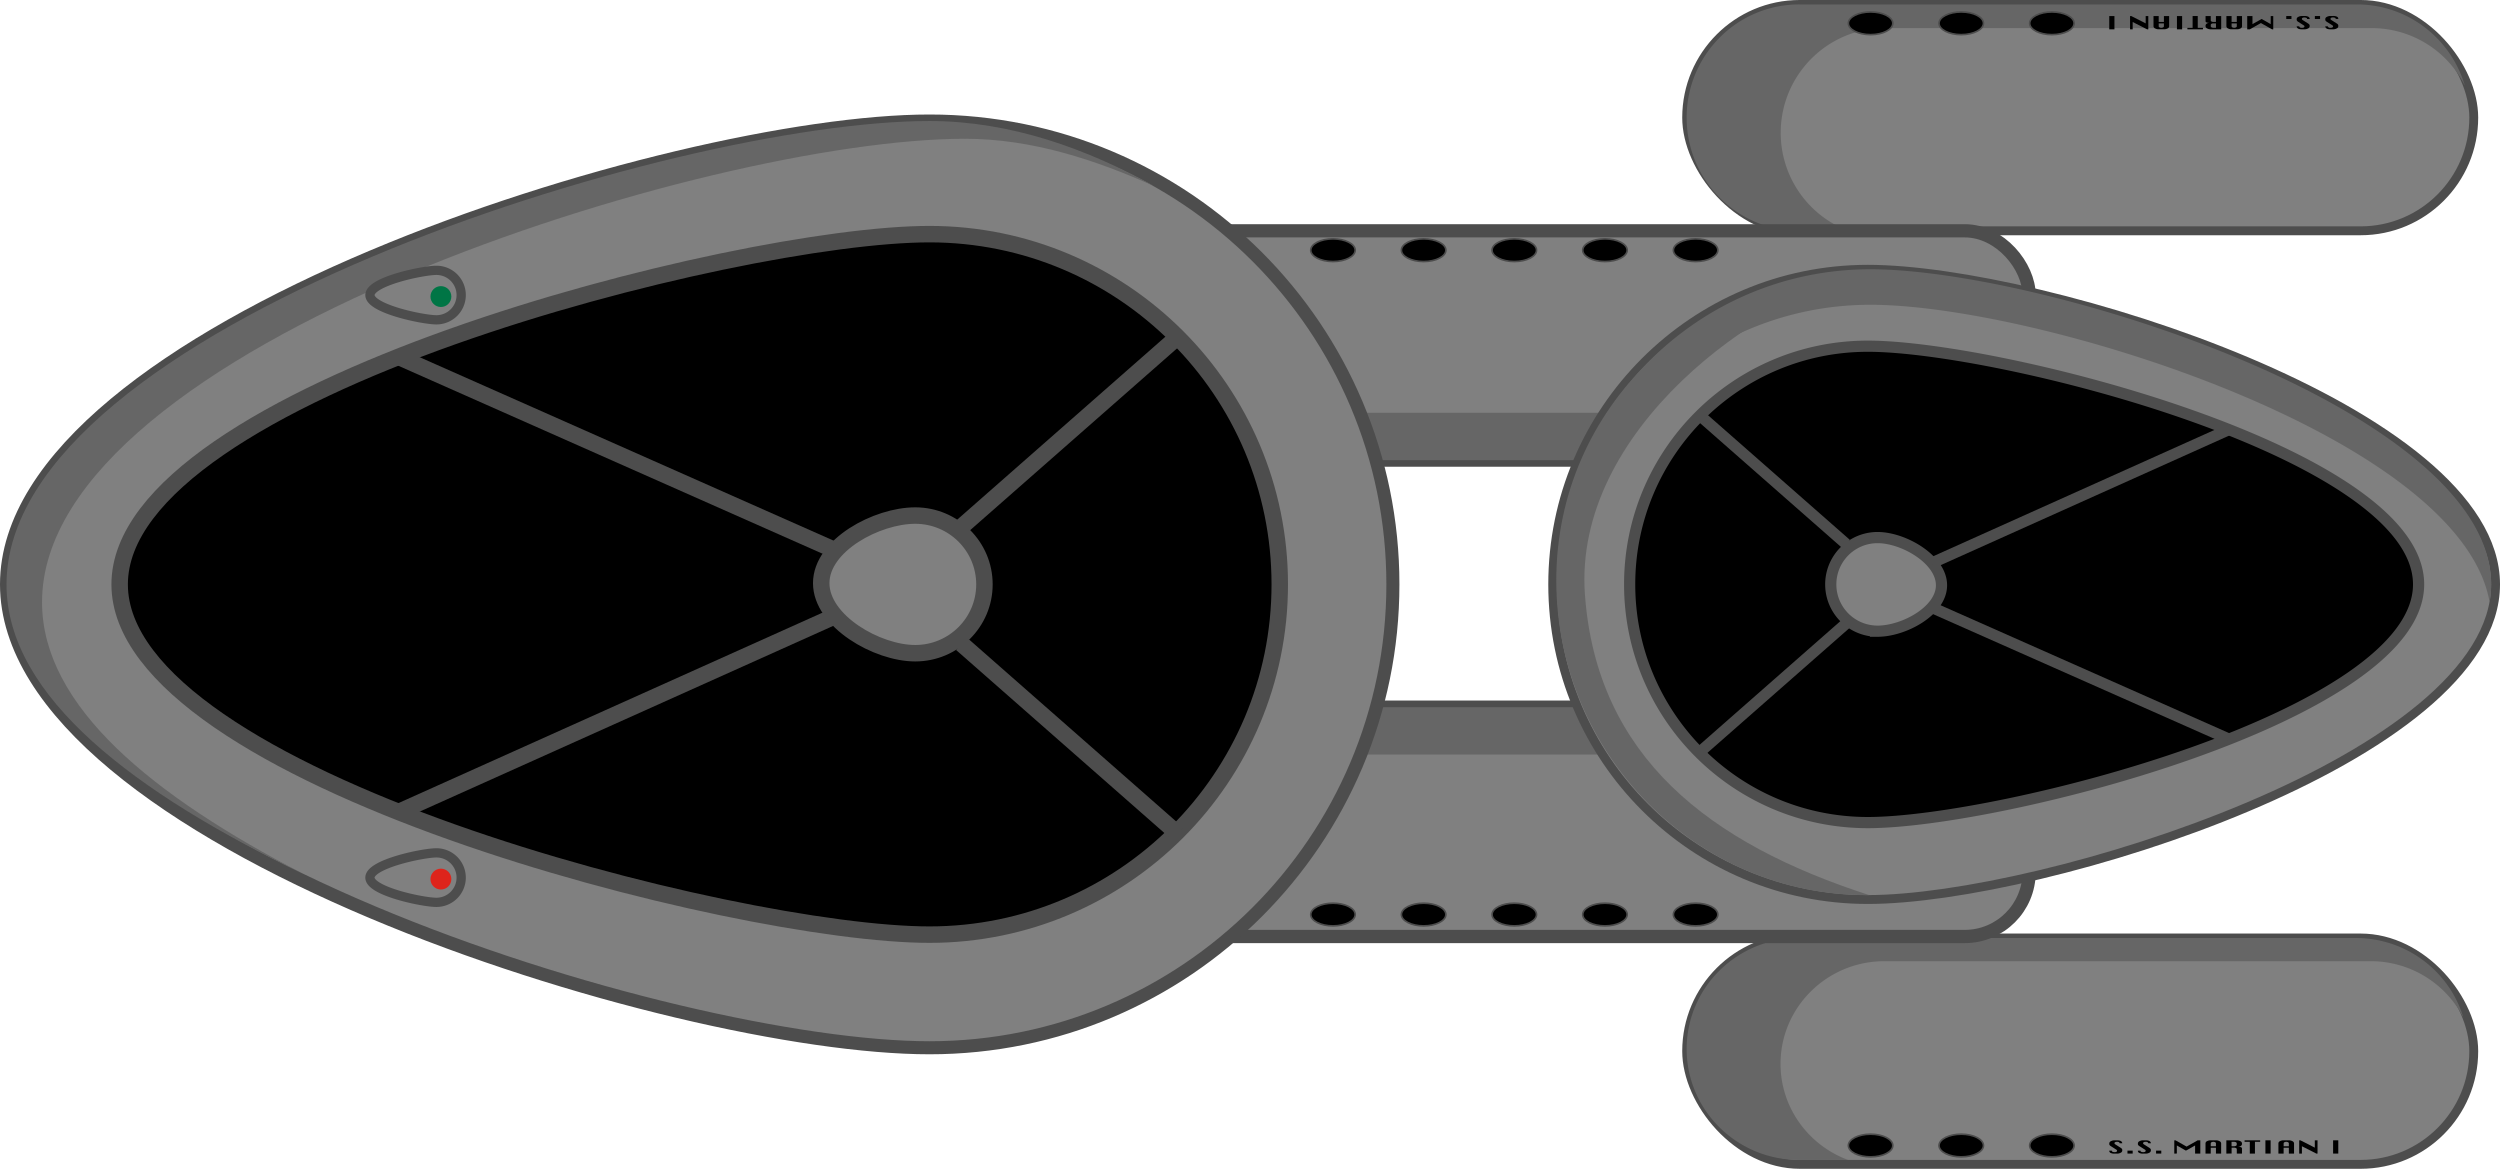 <svg xmlns="http://www.w3.org/2000/svg" viewBox="0 0 2728.13 1275.44"><defs><style>.cls-1,.cls-4,.cls-7,.cls-8{fill:gray;}.cls-1,.cls-11,.cls-12,.cls-3,.cls-4,.cls-5,.cls-6,.cls-7,.cls-8{stroke:#4d4d4d;stroke-miterlimit:10;}.cls-1{stroke-width:9.69px;}.cls-2{fill:#666;}.cls-3{stroke-width:1.83px;}.cls-4{stroke-width:14.45px;}.cls-5,.cls-6{stroke-width:12.21px;}.cls-12,.cls-6{fill:none;}.cls-7{stroke-width:14.24px;}.cls-8{stroke-width:10.1px;}.cls-9{fill:#de241b;}.cls-10{fill:#007545;}.cls-11,.cls-12{stroke-width:17.96px;}</style></defs><title>ShipTop</title><g id="Layer_2" data-name="Layer 2"><g id="Layer_9" data-name="Layer 9"><rect class="cls-1" x="1840.58" y="4.84" width="858.9" height="247.02" rx="123.51" ry="123.51"/><path class="cls-2" d="M2689.8,93.58a113.62,113.62,0,0,0-101.44-62.9H2056.77c-62.62,0-113.56,51.23-113.56,114.21a114.34,114.34,0,0,0,73.84,107H1963.4c-67.84,0-122.83-55.3-122.83-123.51a123.42,123.42,0,0,1,36-87.33A122.06,122.06,0,0,1,1963.4,4.84h608.51C2627.74,4.84,2674.86,42.3,2689.8,93.58Z"/><ellipse class="cls-3" cx="2041.28" cy="25.42" rx="24.26" ry="12.38"/><ellipse class="cls-3" cx="2140.21" cy="25.42" rx="24.26" ry="12.38"/><ellipse class="cls-3" cx="2239.14" cy="25.42" rx="24.26" ry="12.38"/><rect class="cls-1" x="1840.58" y="1023.58" width="858.9" height="247.02" rx="123.51" ry="123.51"/><path class="cls-2" d="M2688.18,1110.57a113.62,113.62,0,0,0-101.25-61.67H2056.36c-62.5,0-113.35,50.22-113.35,112,0,48,30.69,89,73.7,104.88h-53.54c-67.71,0-122.59-54.21-122.59-121.09a119.92,119.92,0,0,1,35.91-85.62,122.93,122.93,0,0,1,86.68-35.47h607.35C2626.24,1023.58,2673.28,1060.3,2688.18,1110.57Z"/><ellipse class="cls-3" cx="2041.28" cy="1250.06" rx="24.26" ry="12.38"/><ellipse class="cls-3" cx="2140.21" cy="1250.06" rx="24.26" ry="12.38"/><ellipse class="cls-3" cx="2239.14" cy="1250.06" rx="24.26" ry="12.38"/><rect class="cls-4" x="1035.71" y="251.86" width="1178.57" height="250.24" rx="70.31" ry="70.31"/><path class="cls-2" d="M2214.28,431.79V394.64a55.79,55.79,0,0,1-55.8,55.8H1334.82a55.79,55.79,0,0,1-55.8-55.8v-87a55.79,55.79,0,0,1,55.8-55.8H1106a70.31,70.31,0,0,0-70.31,70.31V431.79A70.31,70.31,0,0,0,1106,502.1H2144A70.31,70.31,0,0,0,2214.28,431.79Z"/><ellipse class="cls-3" cx="1454.61" cy="273.03" rx="24.26" ry="12.38"/><ellipse class="cls-3" cx="1553.54" cy="273.03" rx="24.26" ry="12.38"/><ellipse class="cls-3" cx="1652.48" cy="273.03" rx="24.26" ry="12.38"/><ellipse class="cls-3" cx="1751.41" cy="273.03" rx="24.26" ry="12.38"/><ellipse class="cls-3" cx="1850.34" cy="273.03" rx="24.26" ry="12.38"/><rect class="cls-4" x="1035.71" y="771.72" width="1178.57" height="250.24" rx="70.31" ry="70.31"/><path class="cls-2" d="M2214.28,842v37.15a55.79,55.79,0,0,0-55.8-55.8H1334.82a55.79,55.79,0,0,0-55.8,55.8v87a55.43,55.43,0,0,0,4.79,22.63c-62.53,29.46-130.47,32.76-177.42,33.11l-2.41,0h-.1c-.5,0-1,0-1.5-.06h-.06a70.33,70.33,0,0,1-66.63-70.21V842A70.29,70.29,0,0,1,1106,771.72H2144A70.31,70.31,0,0,1,2214.28,842Z"/><ellipse class="cls-3" cx="1454.61" cy="998" rx="24.26" ry="12.38"/><ellipse class="cls-3" cx="1553.54" cy="998" rx="24.26" ry="12.38"/><ellipse class="cls-3" cx="1652.48" cy="998" rx="24.26" ry="12.38"/><ellipse class="cls-3" cx="1751.41" cy="998" rx="24.26" ry="12.38"/><ellipse class="cls-3" cx="1850.34" cy="998" rx="24.26" ry="12.38"/><path class="cls-1" d="M2723.29,637.72c0,189.92-495.07,343.88-685,343.88s-343.88-154-343.88-343.88,154-343.88,343.88-343.88S2723.29,447.8,2723.29,637.72Z"/><path class="cls-2" d="M2718.5,637.67a110.76,110.76,0,0,1-1.72,19.38c-31.67-180.89-493.27-324.46-675.7-324.46S1709.6,476.16,1699.61,657.05q-.55-9.62-.54-19.38c0-189.9,153.13-343.84,342-343.84S2718.5,447.77,2718.5,637.67Z"/><path class="cls-2" d="M1729.57,649c13,177.29,136.18,271.6,310.36,327.81C1851.25,978.56,1698.29,822,1698.29,633.4s154.89-335.69,343.57-335.69C1920.12,323.7,1716.41,469.54,1729.57,649Z"/><path class="cls-5" d="M2038.3,377.79c-143.56,0-259.93,116.38-259.93,259.93s116.38,259.93,259.93,259.93,601-116.38,601-259.93S2181.85,377.79,2038.3,377.79Zm10.6,311a51.08,51.08,0,1,1,0-102.16c28.36,0,69.77,23.79,69.77,52S2077.26,688.8,2048.9,688.8Z"/><line class="cls-6" x1="2431.67" y1="806.29" x2="2108.01" y2="662.87"/><polyline class="cls-6" points="2014.55 593.62 1854.78 453.24 1854.3 452.76"/><line class="cls-6" x1="2431.67" y1="469.06" x2="2108.01" y2="614.41"/><polyline class="cls-6" points="1854.3 821.32 1854.78 820.84 2014.55 680.46"/><path class="cls-7" d="M7.12,637.72c0-279.26,727.95-505.65,1007.21-505.65S1520,358.46,1520,637.72s-226.39,505.65-505.65,505.65S7.12,917,7.12,637.72Z"/><path class="cls-2" d="M45.88,657.11c0,114.21,121.85,211.81,284.9,296.47C148.66,865.9,7.12,760.84,7.12,637.73c0-279.28,727.95-505.67,1007.2-505.67,88.92,0,172.49,30.7,245.09,71-63-28.2-132.84-51.63-206.33-51.63C773.83,151.44,45.88,377.83,45.88,657.11Z"/><path class="cls-8" d="M503.27,957.69a27,27,0,0,1-27,27c-14.92,0-72.57-12.09-72.57-27s57.65-27,72.57-27A27,27,0,0,1,503.27,957.69Z"/><circle class="cls-9" cx="481.14" cy="959.31" r="11.39"/><path class="cls-8" d="M503.27,322a27,27,0,0,1-27,27c-14.92,0-72.57-12.09-72.57-27s57.65-27,72.57-27A27,27,0,0,1,503.27,322Z"/><circle class="cls-10" cx="481.14" cy="323.62" r="11.39"/><path class="cls-11" d="M1014.33,1019.93c211.09,0,382.21-171.12,382.21-382.21s-171.12-382.21-382.21-382.21S130.57,426.63,130.57,637.72,803.25,1019.93,1014.33,1019.93ZM998.75,562.61c41.7,0,75.52,33.63,75.52,75.11s-33.82,75.11-75.52,75.11-102.59-35-102.59-76.46S957,562.61,998.75,562.61Z"/><line class="cls-12" x1="435.92" y1="389.86" x2="911.83" y2="600.74"/><polyline class="cls-12" points="1049.26 702.57 1284.18 908.98 1284.89 909.69"/><line class="cls-12" x1="435.92" y1="885.72" x2="911.83" y2="671.99"/><polyline class="cls-12" points="1284.89 367.75 1284.18 368.46 1049.26 574.88"/><path d="M2315.95,1247.59h-2.83q-.38-1.62-2.69-1.62a4.88,4.88,0,0,0-2.25.41,1.3,1.3,0,0,0-.75,1.22q0,.6.82,1.14l6,3.82q1.67,1.06,1.67,2.28v.79a2.71,2.71,0,0,1-1.67,2.27,8,8,0,0,1-4,1h-2.83a8.93,8.93,0,0,1-4.26-.8,2.6,2.6,0,0,1-1.43-2.42h2.86v.27c0,.44.29.77.89,1a5.28,5.28,0,0,0,1.94.35,4.25,4.25,0,0,0,2.17-.42,1.34,1.34,0,0,0,.66-1.2,1.43,1.43,0,0,0-.82-1.14l-6-3.82q-1.67-1-1.67-2.28v-.79a2.7,2.7,0,0,1,1.67-2.27,8,8,0,0,1,4-1h2.83Q2315.6,1244.37,2315.95,1247.59Z"/><path d="M2321.6,1258.84v-3.22h5.69v3.22Z"/><path d="M2347.17,1247.59h-2.83q-.38-1.62-2.69-1.62a4.88,4.88,0,0,0-2.25.41,1.3,1.3,0,0,0-.75,1.22q0,.6.82,1.14l6,3.82q1.67,1.06,1.67,2.28v.79a2.71,2.71,0,0,1-1.67,2.27,8,8,0,0,1-4,1h-2.83a8.93,8.93,0,0,1-4.26-.8,2.6,2.6,0,0,1-1.43-2.42h2.86v.27c0,.44.29.77.89,1a5.28,5.28,0,0,0,1.94.35,4.25,4.25,0,0,0,2.17-.42,1.34,1.34,0,0,0,.66-1.2,1.43,1.43,0,0,0-.82-1.14l-6-3.82q-1.67-1-1.67-2.28v-.79a2.7,2.7,0,0,1,1.67-2.27,8,8,0,0,1,4-1h2.83Q2346.82,1244.37,2347.17,1247.59Z"/><path d="M2352.82,1258.84v-3.22h5.69v3.22Z"/><path d="M2372.69,1258.84v-14.47H2374l12.13,6.85,12.1-6.85h2.86v14.47h-5.69V1250l-10,5.63-9.92-5.63v8.83Z"/><path d="M2406.77,1258.84v-11.25a2.7,2.7,0,0,1,1.69-2.28,8.07,8.07,0,0,1,4-.94h5.69a7.89,7.89,0,0,1,4,1,2.71,2.71,0,0,1,1.67,2.27v11.25h-5.66v-6.42h-5.69v6.42Zm5.69-8h5.69v-3.2a1.35,1.35,0,0,0-.83-1.15,4.06,4.06,0,0,0-2-.47,4,4,0,0,0-2,.47,1.35,1.35,0,0,0-.84,1.15Z"/><path d="M2429.5,1258.84v-14.47h11.38a7.89,7.89,0,0,1,4,1,2.71,2.71,0,0,1,1.67,2.27v.87a2.72,2.72,0,0,1-1.29,2.07,7.32,7.32,0,0,1-4.36,1h2.83a4,4,0,0,1,2,.47,1.36,1.36,0,0,1,.83,1.15v5.69h-5.66V1254a1.35,1.35,0,0,0-.83-1.13,4.06,4.06,0,0,0-2-.47h-2.83v6.42Zm5.69-8H2438a4,4,0,0,0,2-.47,1.34,1.34,0,0,0,.83-1.13v-1.6a1.35,1.35,0,0,0-.83-1.15,4.06,4.06,0,0,0-2-.47h-2.83Z"/><path d="M2455.1,1258.84V1246h-5.69v-1.6h17v1.6h-5.69v12.87Z"/><path d="M2472.14,1258.84v-14.47h5.66v14.47Z"/><path d="M2486.32,1258.84v-11.25a2.7,2.7,0,0,1,1.69-2.28,8.07,8.07,0,0,1,4-.94h5.69a7.89,7.89,0,0,1,4,1,2.71,2.71,0,0,1,1.67,2.27v11.25h-5.66v-6.42H2492v6.42Zm5.69-8h5.69v-3.2a1.35,1.35,0,0,0-.83-1.15,4.06,4.06,0,0,0-2-.47,4,4,0,0,0-2,.47,1.35,1.35,0,0,0-.84,1.15Z"/><path d="M2509,1258.84v-14.47h1.33l15.71,8v-8H2529v14.47h-1.29l-15.75-8v8Z"/><path d="M2546,1258.84v-14.47h5.66v14.47Z"/><path d="M2537.44,28.75h2.83q.38,1.62,2.69,1.62a4.88,4.88,0,0,0,2.25-.41,1.3,1.3,0,0,0,.75-1.22q0-.6-.82-1.14l-6-3.82q-1.67-1.06-1.67-2.28v-.79a2.71,2.71,0,0,1,1.67-2.27,8,8,0,0,1,4-1H2546a8.93,8.93,0,0,1,4.26.8,2.6,2.6,0,0,1,1.43,2.42h-2.86v-.27c0-.44-.29-.77-.89-1a5.28,5.28,0,0,0-1.94-.35,4.25,4.25,0,0,0-2.17.42,1.34,1.34,0,0,0-.66,1.2,1.43,1.43,0,0,0,.82,1.14l6,3.82q1.67,1,1.67,2.28v.79A2.7,2.7,0,0,1,2550,31a8,8,0,0,1-4,1h-2.83Q2537.78,32,2537.44,28.75Z"/><path d="M2531.78,17.5v3.22h-5.69V17.5Z"/><path d="M2506.22,28.75h2.83q.38,1.62,2.69,1.62A4.88,4.88,0,0,0,2514,30a1.3,1.3,0,0,0,.75-1.22q0-.6-.82-1.14l-6-3.82q-1.67-1.06-1.67-2.28v-.79a2.71,2.71,0,0,1,1.67-2.27,8,8,0,0,1,4-1h2.83a8.93,8.93,0,0,1,4.26.8,2.6,2.6,0,0,1,1.43,2.42h-2.86v-.27c0-.44-.29-.77-.89-1a5.28,5.28,0,0,0-1.94-.35,4.25,4.25,0,0,0-2.17.42,1.34,1.34,0,0,0-.66,1.2,1.43,1.43,0,0,0,.82,1.14l6,3.82q1.67,1,1.67,2.28v.79a2.7,2.7,0,0,1-1.67,2.27,8,8,0,0,1-4,1h-2.83Q2506.56,32,2506.22,28.75Z"/><path d="M2500.56,17.5v3.22h-5.69V17.5Z"/><path d="M2480.69,17.5V32h-1.33l-12.13-6.85L2455.14,32h-2.86V17.5H2458v8.83l10-5.63,9.92,5.63V17.5Z"/><path d="M2446.61,17.5V28.75a2.7,2.7,0,0,1-1.69,2.28,8.07,8.07,0,0,1-4,.94h-5.69a7.89,7.89,0,0,1-4-1,2.71,2.71,0,0,1-1.67-2.27V17.5h5.66v6.42h5.69V17.5Zm-5.69,8h-5.69v3.2a1.35,1.35,0,0,0,.83,1.15,4.06,4.06,0,0,0,2,.47,4,4,0,0,0,2-.47,1.35,1.35,0,0,0,.84-1.15Z"/><path d="M2423.88,17.5V32H2412.5a7.89,7.89,0,0,1-4-1,2.71,2.71,0,0,1-1.67-2.27v-.87a2.72,2.72,0,0,1,1.29-2.07,7.32,7.32,0,0,1,4.36-1h-2.83a4,4,0,0,1-2-.47,1.36,1.36,0,0,1-.83-1.15V17.5h5.66v4.82a1.35,1.35,0,0,0,.83,1.13,4.06,4.06,0,0,0,2,.47h2.83V17.5Zm-5.69,8h-2.83a4,4,0,0,0-2,.47,1.34,1.34,0,0,0-.83,1.13v1.6a1.35,1.35,0,0,0,.83,1.15,4.06,4.06,0,0,0,2,.47h2.83Z"/><path d="M2398.29,17.5V30.37H2404V32h-17v-1.6h5.69V17.5Z"/><path d="M2381.25,17.5V32h-5.66V17.5Z"/><path d="M2367.07,17.5V28.75a2.7,2.7,0,0,1-1.69,2.28,8.07,8.07,0,0,1-4,.94h-5.69a7.89,7.89,0,0,1-4-1,2.71,2.71,0,0,1-1.67-2.27V17.5h5.66v6.42h5.69V17.5Zm-5.69,8h-5.69v3.2a1.35,1.35,0,0,0,.83,1.15,4.06,4.06,0,0,0,2,.47,4,4,0,0,0,2-.47,1.35,1.35,0,0,0,.84-1.15Z"/><path d="M2344.34,17.5V32H2343l-15.71-8v8h-2.86V17.5h1.29l15.75,8v-8Z"/><path d="M2307.39,17.5V32h-5.66V17.5Z"/></g></g></svg>